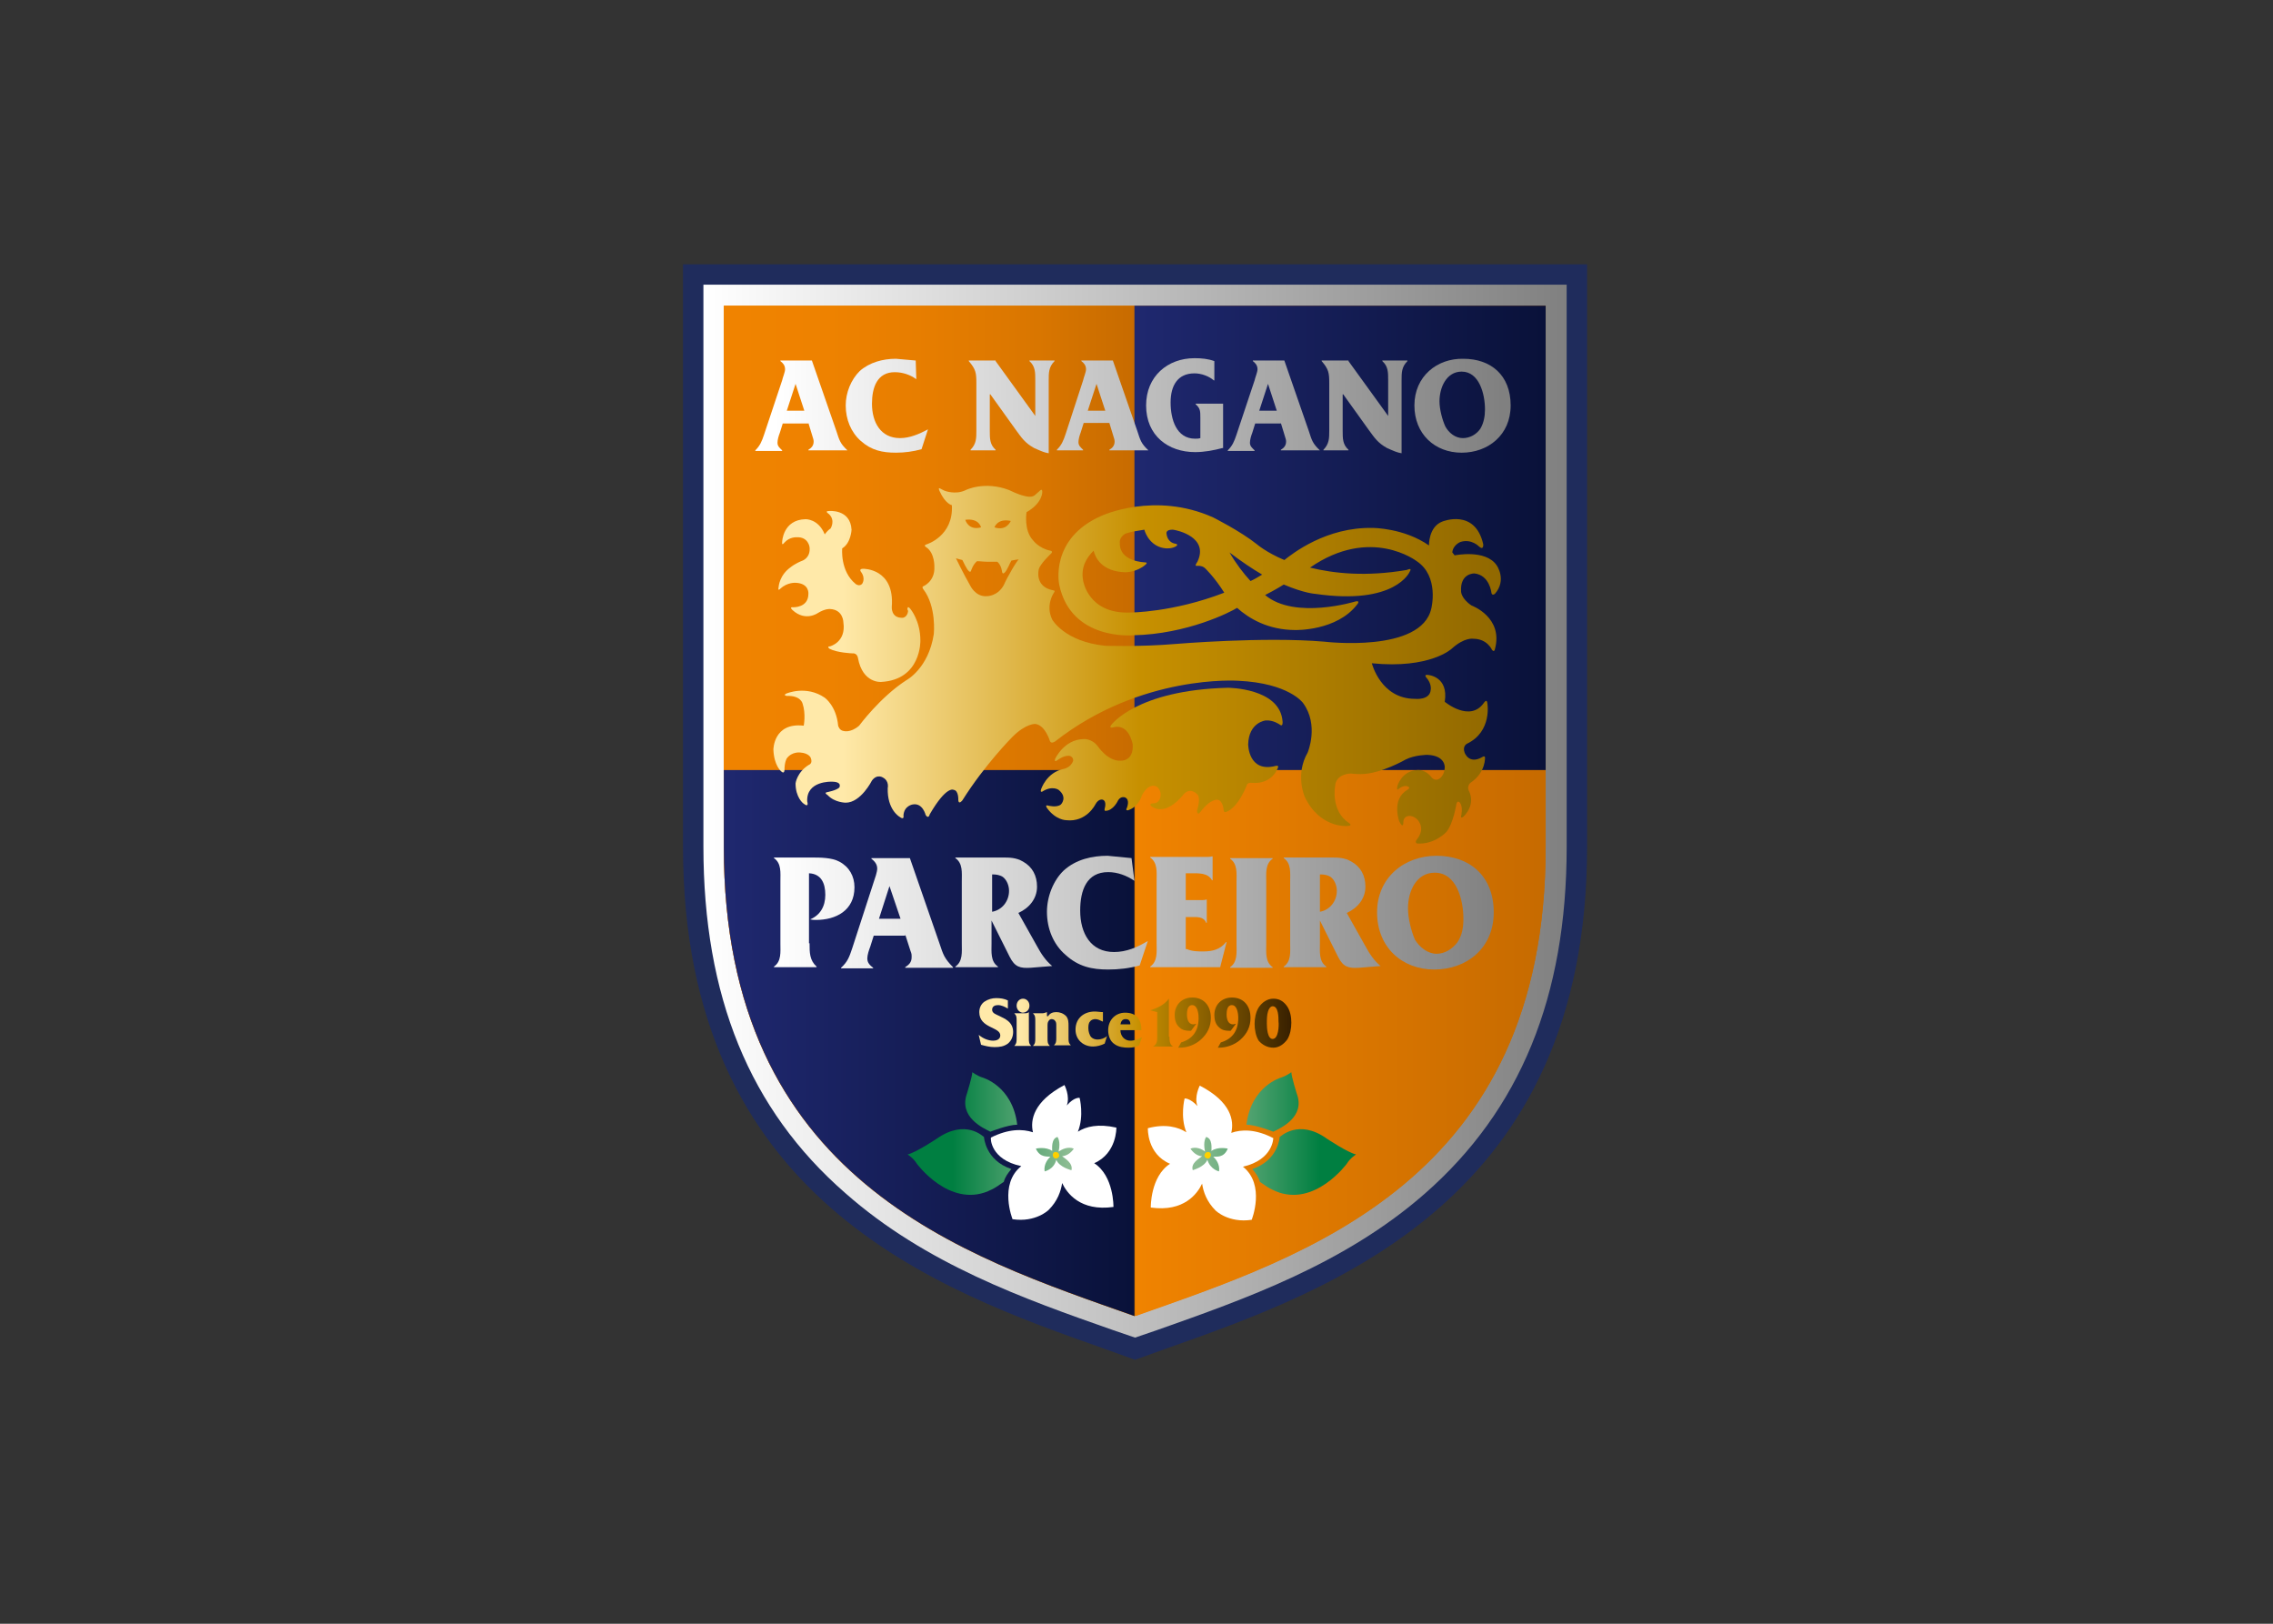 <svg clip-rule="evenodd" fill-rule="evenodd" stroke-linejoin="round" stroke-miterlimit="2" viewBox="0 0 560 400" xmlns="http://www.w3.org/2000/svg" xmlns:xlink="http://www.w3.org/1999/xlink"><rect x="0" y="0" width="560" height="400" fill="#333333" stroke="none"/><linearGradient id="a"><stop offset="0" stop-color="#fff"/><stop offset="1" stop-color="#808080"/></linearGradient><linearGradient id="b" gradientUnits="userSpaceOnUse" x1="645.331" x2="850.923" xlink:href="#a" y1="-83.719" y2="-83.719"/><linearGradient id="c"><stop offset="0" stop-color="#f08300"/><stop offset="1" stop-color="#c76b00"/></linearGradient><linearGradient id="d" gradientUnits="userSpaceOnUse" x1="748.267" x2="844.068" xlink:href="#c" y1="-83.903" y2="-83.903"/><linearGradient id="e" gradientUnits="userSpaceOnUse" x1="748.268" x2="844.069" xlink:href="#c" y1="-83.867" y2="-83.867"/><linearGradient id="f" gradientUnits="userSpaceOnUse" x1="650.22" x2="748.265" y1="-83.867" y2="-83.867"><stop offset="0" stop-color="#f08300"/><stop offset=".25" stop-color="#ee8200"/><stop offset=".5" stop-color="#e67d00"/><stop offset=".76" stop-color="#d97600"/><stop offset="1" stop-color="#c76b00"/></linearGradient><linearGradient id="g"><stop offset="0" stop-color="#1f286f"/><stop offset="1" stop-color="#091139"/></linearGradient><linearGradient id="h" gradientUnits="userSpaceOnUse" x1="650.22" x2="748.126" xlink:href="#g" y1="-28.561" y2="-28.561"/><linearGradient id="i" gradientUnits="userSpaceOnUse" x1="748.13" x2="846.042" xlink:href="#g" y1="-148.94" y2="-148.94"/><linearGradient id="j"><stop offset="0" stop-color="#ffe9a9"/><stop offset=".1" stop-color="#ffe9a9"/><stop offset=".5" stop-color="#c79000"/><stop offset="1" stop-color="#382000"/></linearGradient><linearGradient id="k" gradientUnits="userSpaceOnUse" x1="56.19" x2="94.965" xlink:href="#j" y1="102.487" y2="102.487"/><linearGradient id="l" gradientUnits="userSpaceOnUse" x1="56.19" x2="94.967" xlink:href="#j" y1="102.438" y2="102.438"/><linearGradient id="m" gradientUnits="userSpaceOnUse" x1="56.19" x2="94.967" xlink:href="#j" y1="103.348" y2="103.348"/><linearGradient id="n" gradientUnits="userSpaceOnUse" x1="56.189" x2="94.968" xlink:href="#j" y1="103.419" y2="103.419"/><linearGradient id="o" gradientUnits="userSpaceOnUse" x1="56.189" x2="94.966" xlink:href="#j" y1="103.419" y2="103.419"/><linearGradient id="p" gradientUnits="userSpaceOnUse" x1="56.187" x2="94.968" xlink:href="#j" y1="102.425" y2="102.425"/><linearGradient id="q" gradientUnits="userSpaceOnUse" x1="56.192" x2="94.964" xlink:href="#j" y1="102.523" y2="102.523"/><linearGradient id="r" gradientUnits="userSpaceOnUse" x1="56.19" x2="94.965" xlink:href="#j" y1="102.523" y2="102.523"/><linearGradient id="s" gradientUnits="userSpaceOnUse" x1="56.193" x2="94.965" xlink:href="#j" y1="102.487" y2="102.487"/><linearGradient id="t"><stop offset="0" stop-color="#ffe9a9"/><stop offset=".1" stop-color="#ffe9a9"/><stop offset=".5" stop-color="#c79000"/><stop offset="1" stop-color="#8f6700"/></linearGradient><linearGradient id="u" gradientUnits="userSpaceOnUse" x1="27.756" x2="123.401" xlink:href="#t" y1="47.583" y2="47.583"/><linearGradient id="v" gradientUnits="userSpaceOnUse" x1="27.756" x2="123.4" xlink:href="#t" y1="67.989" y2="67.989"/><linearGradient id="w" gradientUnits="userSpaceOnUse" x1="27.756" x2="123.399" xlink:href="#t" y1="56.56" y2="56.56"/><linearGradient id="x" gradientUnits="userSpaceOnUse" x1="28.617" x2="122.106" xlink:href="#a" y1="23.102" y2="23.102"/><linearGradient id="y" gradientUnits="userSpaceOnUse" x1="28.617" x2="122.109" xlink:href="#a" y1="23.076" y2="23.076"/><linearGradient id="z" gradientUnits="userSpaceOnUse" x1="28.619" x2="122.105" xlink:href="#a" y1="23.286" y2="23.286"/><linearGradient id="A" gradientUnits="userSpaceOnUse" x1="28.616" x2="122.109" xlink:href="#a" y1="23.102" y2="23.102"/><linearGradient id="B" gradientUnits="userSpaceOnUse" x1="28.616" x2="122.108" xlink:href="#a" y1="23.076" y2="23.076"/><linearGradient id="C" gradientUnits="userSpaceOnUse" x1="28.618" x2="122.106" xlink:href="#a" y1="23.102" y2="23.102"/><linearGradient id="D" gradientUnits="userSpaceOnUse" x1="28.618" x2="122.107" xlink:href="#a" y1="23.286" y2="23.286"/><linearGradient id="E" gradientUnits="userSpaceOnUse" x1="28.618" x2="122.107" xlink:href="#a" y1="23.076" y2="23.076"/><linearGradient id="F" gradientUnits="userSpaceOnUse" x1="28.618" x2="122.103" xlink:href="#a" y1="88.346" y2="88.346"/><linearGradient id="G" gradientUnits="userSpaceOnUse" x1="28.617" x2="122.107" xlink:href="#a" y1="88.346" y2="88.346"/><linearGradient id="H" gradientUnits="userSpaceOnUse" x1="28.618" x2="122.107" xlink:href="#a" y1="88.386" y2="88.386"/><linearGradient id="I" gradientUnits="userSpaceOnUse" x1="28.617" x2="122.106" xlink:href="#a" y1="88.314" y2="88.314"/><linearGradient id="J" gradientUnits="userSpaceOnUse" x1="28.618" x2="122.107" xlink:href="#a" y1="88.292" y2="88.292"/><linearGradient id="K" gradientUnits="userSpaceOnUse" x1="28.619" x2="122.106" xlink:href="#a" y1="88.346" y2="88.346"/><linearGradient id="L" gradientUnits="userSpaceOnUse" x1="28.617" x2="122.107" xlink:href="#a" y1="88.386" y2="88.386"/><linearGradient id="M" gradientUnits="userSpaceOnUse" x1="28.619" x2="122.107" xlink:href="#a" y1="88.314" y2="88.314"/><linearGradient id="N"><stop offset="0" stop-color="#007f41"/><stop offset=".26" stop-color="#007f41"/><stop offset="1" stop-color="#8cbc92"/></linearGradient><linearGradient id="O" gradientTransform="matrix(-39.519 0 0 -39.519 802.156 -2.132)" gradientUnits="userSpaceOnUse" x1="0" x2="1" xlink:href="#N" y1="0" y2="0"/><linearGradient id="P" gradientTransform="matrix(-39.519 0 0 -39.519 802.155 -14.478)" gradientUnits="userSpaceOnUse" x1="0" x2="1" xlink:href="#N" y1="0" y2="0"/><linearGradient id="Q" gradientTransform="matrix(-39.517 0 0 -39.517 802.155 -.154)" gradientUnits="userSpaceOnUse" x1="0" x2="1" xlink:href="#N" y1="0" y2="0"/><linearGradient id="R" gradientUnits="userSpaceOnUse" x1="694.777" x2="731.902" xlink:href="#N" y1="-2.132" y2="-2.132"/><linearGradient id="S" gradientUnits="userSpaceOnUse" x1="694.779" x2="731.903" xlink:href="#N" y1="-14.478" y2="-14.478"/><linearGradient id="T" gradientUnits="userSpaceOnUse" x1="694.779" x2="731.901" xlink:href="#N" y1="-.154" y2="-.154"/><g transform="matrix(1.034 0 0 1.034 -493.645 286.453)"><path d="m855.565-214.071h-215.416v138.838c0 84.082 60.595 105.484 100.759 119.66l6.949 2.502 6.949-2.502c40.165-14.176 100.759-35.578 100.759-119.66z" fill="#1f2c5c" fill-rule="nonzero"/><path d="m850.701-209.207h-205.687v133.835c0 35.718 10.979 62.679 33.771 82.553 19.179 16.955 42.805 25.294 63.791 32.66l5.281 1.806 5.281-1.806c20.847-7.366 44.612-15.705 63.791-32.521 22.653-19.874 33.772-46.836 33.772-82.553z" fill="url(#b)" fill-rule="nonzero"/><path d="m747.996-204.204v240.709c40.443-14.314 97.701-32.243 97.701-111.738v-128.971z" fill="url(#d)" fill-rule="nonzero"/><path d="m845.697-204.204h-195.819v128.971c0 79.495 57.398 97.424 97.84 111.738 40.582-14.314 97.979-32.243 97.979-111.738z" fill="url(#e)" fill-rule="nonzero"/><path d="m747.857-204.204h-97.979v128.971c0 79.495 57.398 97.424 97.84 111.738h.139z" fill="url(#f)" fill-rule="nonzero"/><path d="m649.878-93.578v18.345c0 79.495 57.398 97.424 97.84 111.738v-130.083z" fill="url(#h)" fill-rule="nonzero"/><path d="m747.718-204.204h97.979v110.626h-97.979z" fill="url(#i)"/><g fill-rule="nonzero"><g transform="matrix(1.853 0 0 1.853 609.018 -223.244)"><path d="m54.825 104.025c.525.45 1.2.75 1.875.75.375 0 .9-.15.9-.675 0-1.125-2.7-.9-2.7-3 0-.525.225-1.05.675-1.35s.975-.45 1.5-.45 1.05.075 1.5.3v1.05c-.375-.225-.825-.45-1.275-.45-.375 0-.75.15-.75.6s.525.6.825.75c.45.225.825.375 1.2.675.45.375.675.825.675 1.425s-.225 1.125-.675 1.5c-.525.375-1.05.45-1.725.45-.6 0-1.2-.15-1.725-.3z" fill="url(#k)"/><path d="m60.675 101.25c.225 0 .45 0 .6-.15v3.375c0 .45 0 .675.3.975h-2.175c.3-.3.3-.6.3-.975v-2.25c0-.45 0-.675-.3-.975zm-.975-.975c0-.525.375-.9.825-.9s.825.375.825.9-.375.9-.9.9c-.45-.075-.75-.45-.75-.9z" fill="url(#l)"/><path d="m63.75 101.625c.225-.375.6-.525 1.05-.525s.9.15 1.275.525c.3.375.3.825.3 1.275v1.5c0 .45 0 .675.3.975h-2.175c.3-.3.3-.525.3-.975v-1.575c0-.225 0-.45-.15-.6-.075-.15-.3-.225-.45-.225s-.3.075-.375.225c-.15.15-.15.45-.15.675v1.575c0 .45 0 .675.3.975h-2.175c.3-.3.3-.525.3-.975v-2.25c0-.45 0-.675-.3-.975h1.2c.225 0 .375-.075.6-.15v.525z" fill="url(#m)"/><path d="m70.725 102.3c-.3-.15-.6-.3-.9-.3-.225 0-.525.075-.675.3-.225.225-.225.6-.225.9 0 .375.15.9.375 1.125s.525.3.825.3c.375 0 .9-.15 1.2-.45l-.3.975c-.45.225-.975.375-1.5.375-1.2 0-2.25-.825-2.25-2.175 0-1.5 1.125-2.325 2.475-2.325.375 0 .675.075 1.05.075v1.2z" fill="url(#n)"/><path d="m73.05 102.675c.075-.375.225-.675.675-.675s.6.3.6.675zm2.775 1.65c-.45.225-.975.45-1.5.45-.75 0-1.275-.6-1.275-1.35h2.7c0-1.425-.675-2.25-2.1-2.25-1.2 0-2.175.9-2.175 2.25 0 .675.225 1.425.825 1.8.525.375 1.2.45 1.8.45.45 0 .975-.075 1.35-.3z" fill="url(#o)"/><path d="m79.35 104.25c0 .45 0 .975.45 1.275h-2.55c.525-.3.525-.75.525-1.275v-3.15l-.9-.225c.9-.3 1.8-.675 2.4-1.5v4.875z" fill="url(#p)"/><path d="m80.85 105c1.5-.45 2.25-1.5 2.25-3.15 0-.6-.15-1.65-.825-1.65-.6 0-.675.75-.675 1.2 0 .525.15 1.275.825 1.275.15 0 .3-.075.375-.075l-.675.9h-.225c-.45 0-.9-.075-1.275-.45-.45-.375-.6-.975-.6-1.575 0-1.35.975-2.25 2.25-2.25 1.5 0 2.4 1.05 2.4 2.625 0 1.125-.45 2.025-1.275 2.775-.75.675-1.725 1.05-2.775 1.05h-.15z" fill="url(#q)"/><path d="m85.95 105c1.5-.45 2.25-1.5 2.25-3.15 0-.6-.15-1.65-.825-1.65-.6 0-.675.75-.675 1.2 0 .525.15 1.275.825 1.275.15 0 .3-.075.375-.075l-.675.9h-.225c-.45 0-.9-.075-1.275-.45-.45-.375-.6-.975-.6-1.575 0-1.35.975-2.25 2.25-2.25 1.5 0 2.4 1.05 2.4 2.625 0 1.125-.45 2.025-1.275 2.775-.75.675-1.8 1.05-2.775 1.05h-.15z" fill="url(#r)"/><path d="m92.625 104.55c-.675 0-.75-1.425-.75-1.95s0-1.125.15-1.575c.075-.3.3-.675.6-.675.75 0 .75 1.425.75 1.95.075.525 0 2.25-.75 2.25zm.075 1.125c.75 0 1.35-.45 1.8-1.05.375-.6.525-1.425.525-2.175s-.15-1.575-.6-2.175-.975-.9-1.725-.9-1.425.45-1.875 1.125c-.375.6-.525 1.425-.525 2.1 0 .75.15 1.575.525 2.175.45.525 1.125.9 1.875.9z" fill="url(#s)"/></g><g transform="matrix(1.853 0 0 1.853 609.018 -223.244)"><path d="m46.05 49.275s1.275 1.5 1.275 4.05c0 0 .15 5.025-5.025 5.325 0 0-2.4.225-3-3.075 0 0-.075-.675-.75-.6 0 0-1.95-.075-2.925-.6 0 0-.375-.3.075-.3 0 0 2.1-.525 1.725-3.075 0 0 0-1.65-1.725-1.725 0 0-.6-.075-1.575.525 0 0-1.575 1.125-3.225-.375 0 0-.525-.45.075-.375 0 0 1.95.075 1.95-1.725 0 0 .15-1.35-1.65-1.425 0 0-1.05-.075-1.95.75 0 0-.375.45-.225-.225 0 0 .075-1.5 1.575-2.55 0 0 .525-.45 1.5-.825 0 0 1.05-.375.9-1.725 0 0-.15-1.35-1.65-1.275 0 0-.9-.075-1.575.675 0 0-.375.525-.3-.075 0 0 .075-2.85 3-2.925 0 0 1.65-.075 2.475 1.95 0 0 .375-.525.75-.75 0 0 .675-1.05-.225-1.875 0 0-.6-.375 0-.375 0 0 2.775-.3 2.925 2.4 0 0-.075 1.725-1.2 2.4 0 0-.3 2.925 1.725 4.575 0 0 .45.375.825 0 0 0 .525-.675-.15-1.575 0 0-.3-.375.3-.375 0 0 4.05-.075 3.675 4.875 0 0-.15 1.5 1.425 1.425 0 0 .6-.075.675-.9-.15-.075-.15-.825.3-.225z" fill="url(#u)"/><path d="m83.325 75.375c1.35-1.8 2.25-1.575 2.25-1.575.675.15.75 1.35.75 1.35 0 .3.3.225.3.225 1.65-.6 2.7-3.525 2.7-3.525.15-.3.6-.225.6-.225 2.7.225 3.375-1.95 3.375-1.95.15-.375-.3-.225-.3-.225-3.525.9-3.525-2.775-3.525-2.775.075-2.85 2.25-3.075 2.25-3.075.975-.075 1.8.525 1.8.525.45.375.375-.375.375-.375-.3-4.35-7.05-4.35-7.05-4.35-11.775.3-15 4.8-15 4.8-.3.45.225.3.225.3 2.1-.6 2.55 2.175 2.55 2.175.15 2.25-1.575 2.1-1.575 2.1-1.65.075-2.925-1.875-2.925-1.875-.825-1.05-1.875-.9-1.875-.9-2.475.075-3.6 2.55-3.6 2.55-.15.525.3.15.3.15 1.05-.75 1.65-.525 1.65-.525.45.225.375.6.375.6-.3.9-1.2 1.05-1.2 1.05-2.25.45-2.925 2.625-2.925 2.625-.15.45.15.3.15.3 1.275-.825 2.1-.225 2.1-.225 1.2.975.3 1.875.3 1.875-.525.45-1.65.15-1.65.15-.45-.15-.15.3-.15.3 1.125 1.575 2.475 1.575 2.475 1.575 2.625.3 3.75-2.025 3.75-2.025.45-.825.975-.6.975-.6.525.225.225 1.125.225 1.125-.075.3.075.3.075.3 1.05 0 1.65-1.35 1.65-1.35.375-.6.9-.375.9-.375.675.3.225 1.35.225 1.35-.225.375.15.3.15.3 1.425-.45 1.8-1.95 1.8-1.95.675-1.275 1.425-1.2 1.425-1.2.9 0 .975 1.05.975 1.05 0 1.2-.825 1.2-.825 1.2-.825 0-.375.375-.375.375 1.95 1.425 4.125-1.5 4.125-1.5.9-1.05 1.8 0 1.8 0 .45.45 0 1.875 0 1.875s-.15.375.075.525c-.075.075.075.15.3-.15z" fill="url(#v)"/><path d="m118.2 48.825c-1.35-.9-1.35-1.8-1.35-1.8-.15-2.4 1.725-2.325 1.725-2.325 1.95.225 2.175 2.475 2.175 2.475.075.45.45.15.45.15 1.575-1.8.225-3.675.225-3.675-1.425-2.1-5.4-1.275-5.4-1.275l-.3-.375c.075-.975 1.05-1.35 1.05-1.35 1.425-.45 2.4.6 2.4.6.6.525.525-.3.525-.3-1.05-4.65-5.25-2.925-5.25-2.925-1.8.675-1.725 3.075-1.725 3.075-3.225-2.25-7.2-2.25-7.2-2.25-6-.15-10.35 3.3-11.4 4.125-2.325-.975-3.525-2.025-3.525-2.025-2.175-1.725-5.625-3.45-5.625-3.45-7.5-3.375-14.325-.225-14.325-.225-6.75 2.925-5.475 8.85-5.475 8.85 1.5 7.275 9.525 6.525 9.525 6.525 6.975-.15 12.525-3 13.35-3.525 1.5 1.35 3.975 2.85 7.5 2.85 0 0 5.325.15 7.95-3.3 0 0 .45-.525-.225-.375 0 0-7.8 2.4-11.625-.825 1.35-.675 2.4-1.35 2.4-1.35 2.625 1.125 4.05 1.2 4.05 1.2 10.35 1.5 12.15-2.85 12.15-2.85.375-.6-.375-.225-.375-.225-5.25.9-9.375.45-12.45-.3 7.8-5.4 13.725-.825 13.725-.825 2.925 1.95 1.875 6.075 1.875 6.075-1.275 5.775-13.725 4.275-13.725 4.275-7.8-.675-19.275.3-19.275.3-4.425.375-8.925.225-8.925.225-5.25-.525-6.825-3.375-6.825-3.375-.9-1.875.225-3.45.225-3.45.225-.3-.075-.3-.075-.3-2.475-.45-1.875-2.7-1.875-2.7.15-.675 1.5-1.95 1.5-1.95.45-.375 0-.45 0-.45-1.5-.3-2.25-1.35-2.25-1.35-1.2-1.275-.825-3.6-.825-3.6 2.1-1.2 2.025-2.625 2.025-2.625 0-.525-.375-.075-.375-.075l-.6.525c-.45.375-1.35.075-1.35.075-.75-.15-1.95-.75-1.95-.75-3.15-1.2-5.55 0-5.55 0-1.35.675-2.775.075-2.775.075l-.45-.225c-.45-.3-.15.3-.15.3.75 1.65 1.575 1.8 1.575 1.8.225 3.975-3.225 5.025-3.225 5.025-.525.15-.075.375-.075.375 1.125.75 1.05 2.55 1.05 2.55.075 1.875-1.425 2.475-1.425 2.475-.225.075 0 .375 0 .375 1.725 2.25 1.35 5.775 1.35 5.775-.675 4.425-3.525 5.925-3.525 5.925-3.375 2.175-6.075 5.85-6.075 5.85-1.125.975-2.025.675-2.025.675-.525-.075-.675-.675-.675-.675-.225-2.55-1.725-3.6-1.725-3.6-2.4-1.65-4.95-.525-4.95-.525-.45.225.075.3.075.3 1.8-.075 2.025.975 2.025.975.45 1.35.15 2.85.15 2.85-3.9-.45-3.9 3.075-3.9 3.075.075 2.025.975 2.775.975 2.775.45.45.45-.15.45-.15 0-1.05.3-1.5.3-1.5.675-.9 1.725-.75 1.725-.75 1.125.075 1.35.675 1.35.675.3.75-.225.9-.225.9-1.575.975-1.725 2.4-1.725 2.4 0 1.8.975 2.55.975 2.55.825.675.525-.225.525-.225-.15-2.7 3.15-2.55 3.15-2.55 1.425 0 .975.75.975.75-.375.375-1.575.6-1.575.6-.45.075.075.375.075.375.9.975 2.325.975 2.325.975 1.95 0 3.375-2.85 3.375-2.85.675-.9 1.425-.375 1.425-.375.825.45.6 1.35.6 1.35-.075 2.775 1.5 3.675 1.5 3.675.675.525.525-.15.525-.15.075-1.275 1.2-1.425 1.2-1.425 1.275-.225 1.65 1.35 1.65 1.35.375.6.525-.075.525-.075 2.175-3.75 3.075-3.15 3.075-3.15.675.075.6 1.35.6 1.35.075.6.525 0 .525 0 2.925-4.65 6.45-8.175 6.45-8.175 1.725-1.725 2.925-1.65 2.925-1.65 1.275.15 1.875 2.175 1.875 2.175.15.45.675.075.675.075 11.1-8.7 23.55-7.8 23.55-7.8 6.525.3 8.325 2.85 8.325 2.85 2.1 2.85.6 6.375.6 6.375-1.65 2.85-.375 5.7-.375 5.7 1.875 3.975 5.325 3.75 5.325 3.75.975 0 .375-.375.375-.375-2.4-1.575-1.8-4.725-1.8-4.725.075-1.65 2.025-1.65 2.025-1.65.45.075 1.275.075 1.275.075 2.55 0 5.775-1.875 5.775-1.875 1.2-.6 2.775-.6 2.775-.6 2.325.075 2.25 1.575 2.25 1.575 0 .975-.6 1.425-.6 1.425-.675.525-1.125-.15-1.125-.15-.75-.975-1.725-.9-1.725-.9-2.1.075-2.625 2.025-2.625 2.025-.15.675.075.45.075.45.75-.6 1.2-.375 1.2-.375.525.15 0 .45 0 .45-2.1 1.2-1.05 4.05-1.05 4.05.525 1.05.525.15.525.15 0-.6.375-.75.375-.75.825-.375 1.5.45 1.5.45.975 1.2-.075 2.4-.075 2.4-.45.525 0 .6 0 .6 2.25.15 3.75-1.5 3.75-1.5.9-1.125 1.275-3.6 1.275-3.6.15-.525.45-.15.45-.15.45.6.15 1.725.15 1.725-.075.375.3.075.3.075 1.725-1.725.675-3.375.675-3.375-.225-.6.225-.975.225-.975 2.025-1.35 1.875-3.3 1.875-3.3-.075-.225-.375 0-.375 0-1.725.975-2.25-.6-2.25-.6-.3-.825.3-1.125.3-1.125 3.3-1.575 2.625-5.25 2.625-5.25-.075-.6-.45 0-.45 0-1.8 2.55-5.025-.15-5.025-.15.525-3.3-2.175-3.45-2.175-3.45-.525-.075-.225.3-.225.3.75.825.6 1.575.6 1.575-.075 1.425-2.025 1.2-2.025 1.2-4.425 0-5.55-4.575-5.55-4.575 7.5.75 10.275-1.875 10.275-1.875 1.65-1.5 2.775-1.275 2.775-1.275 1.8 0 2.4 1.425 2.4 1.425.3.375.375-.075.375-.075 1.125-4.125-3-5.625-3-5.625zm-43.875.9c-5.475.225-6.075-4.125-6.075-4.125-.3-1.65.375-2.85 1.35-3.825.225.9 1.05 2.7 4.125 2.775 0 0 1.425 0 2.55-.975 0 0 .375-.3-.075-.3 0 0-3.3-.075-3.225-2.475 0 0-.15-.675.675-1.2.675-.225 1.125-.3 1.125-.3.45-.075.9-.15 1.35-.225.15.6.9 2.25 2.775 2.4 0 0 .825.075 1.35-.3 0 0 .3-.225-.15-.3 0 0-.975-.075-1.125-1.275 0 0-.15-.525.75-.525h.075c.6.075 4.65.975 3.15 4.125 0 0-.45.6-.075.525 0 0 .675-.075 1.05.3 0 0 1.2 1.125 2.475 3.15-6.6 2.55-12.075 2.55-12.075 2.55zm15.45-4.05c-.9-.975-1.875-2.25-2.7-3.675 1.575 1.2 2.925 2.1 4.2 2.85-.525.3-.975.6-1.5.825zm-30.825-7.725s-.525 1.35-2.1.825c0 0 .375-1.2 2.1-.825zm-3.825.825c-1.65.45-2.025-.975-2.025-.975 1.8-.225 2.025.975 2.025.975zm2.925 7.425c-.825 1.5-2.25 1.425-2.25 1.425-1.425.075-2.1-1.425-2.1-1.425-.9-1.575-1.8-3.45-1.8-3.45.225.075.525.15.825.225.15.3.525 1.125.825 1.425 0 0 .225.225.3-.075 0 0 .225-.75.75-1.2.45 0 .9.075 1.425.075h1.2c.525.45.6 1.275.6 1.275.075.45.375.075.375.075.3-.3.6-1.125.825-1.5.375-.075.75-.15.975-.15-.15-.075-1.575 2.4-1.95 3.3z" fill="url(#w)"/></g><g transform="matrix(1.853 0 0 1.853 609.018 -223.244)"><path d="m32.4 23.775h-2.25l1.125-3.45zm.525 1.575.525 1.725c.075.3.15.375.15.675 0 .525-.3.825-.675 1.05v.075h5.025c-.975-.9-1.05-1.35-1.425-2.475l-3.15-9.075h-4.05v.075c.3.225.6.525.6 1.05 0 .375-.3 1.05-.375 1.425l-2.325 6.975c-.3.9-.525 1.425-1.125 2.025v.075h3.45v-.075c-.3-.3-.6-.525-.6-.975 0-.375.15-.9.3-1.275l.375-1.2h3.3z" fill="url(#x)"/><path d="m46.8 19.725c-.825-.6-1.8-.9-2.775-.9-2.25 0-2.925 1.95-2.925 4.05 0 2.4 1.125 4.425 3.6 4.425 1.275 0 2.475-.525 3.6-1.125l-.825 2.55c-1.05.3-2.175.45-3.3.45-1.725 0-3.15-.3-4.5-1.5-1.275-1.125-1.95-2.775-1.95-4.575 0-1.65.675-3.3 1.8-4.425 1.275-1.125 3-1.575 4.65-1.575l2.55.225z" fill="url(#y)"/><path d="m63.975 29.25c-.6 0-1.5-.45-2.025-.675-1.2-.675-1.575-1.275-2.4-2.4l-3.225-4.5h-.075v4.65c0 1.05 0 1.8.75 2.475v.075h-3.225v-.075c.75-.75.75-1.5.75-2.475v-6.075c0-1.35-.075-1.8-.975-2.85v-.075h3.45v.075l5.1 7.05v-4.575c0-1.05 0-1.8-.75-2.475v-.075h3.225v.075c-.75.75-.75 1.5-.75 2.475v9.375z" fill="url(#z)"/><path d="m71.1 23.775h-2.25l1.125-3.45zm.525 1.575.525 1.725c.075.3.15.375.15.675 0 .525-.3.825-.675 1.05v.075h5.025c-.975-.9-1.05-1.35-1.425-2.475l-3.15-9.075h-4.05v.075c.3.225.6.525.6 1.05 0 .375-.3 1.05-.375 1.425l-2.25 6.9c-.3.9-.525 1.425-1.125 2.025v.075h3.375v-.075c-.3-.3-.6-.525-.6-.975 0-.375.15-.9.3-1.275l.375-1.2z" fill="url(#A)"/><path d="m86.175 28.575c-1.125.3-2.325.525-3.525.525-3.45 0-6.3-2.1-6.3-6 0-3.75 2.775-6.075 6.225-6.075.9 0 1.725.075 2.55.375v2.475h-.075c-.6-.525-1.575-.9-2.475-.9-2.175 0-3.075 1.575-3.075 3.75s.75 4.65 3.15 4.65c.225 0 .45 0 .675-.075v-2.625c0-.825 0-1.2-.6-1.725v-.075h3.525v5.7z" fill="url(#B)"/><path d="m93.15 23.775h-2.25l1.125-3.45zm.525 1.575.525 1.725c.075.3.15.375.15.675 0 .525-.3.825-.675 1.05v.075h5.025c-.975-.9-1.05-1.35-1.425-2.475l-3.15-9.075h-4.05v.075c.3.225.6.525.6 1.05 0 .375-.3 1.05-.375 1.425l-2.325 6.975c-.3.9-.525 1.425-1.125 2.025v.075h3.45v-.075c-.3-.3-.6-.525-.6-.975 0-.375.15-.9.3-1.275l.375-1.2h3.3z" fill="url(#C)"/><path d="m109.35 29.25c-.6 0-1.5-.45-2.025-.675-1.2-.675-1.575-1.275-2.4-2.4l-3.225-4.5h-.075v4.65c0 1.05 0 1.8.75 2.475v.075h-3.225v-.075c.75-.75.75-1.5.75-2.475v-6.075c0-1.35-.075-1.8-.975-2.85v-.075h3.45v.075l5.1 7.05v-4.575c0-1.05 0-1.8-.75-2.475v-.075h3.225v.075c-.75.75-.75 1.5-.75 2.475v9.375z" fill="url(#D)"/><path d="m114.075 22.575c0-1.8.9-3.825 2.85-3.825 2.25 0 3 2.85 3 4.875 0 .825-.15 1.725-.6 2.475-.525.75-1.35 1.2-2.25 1.2-.975 0-1.8-.675-2.25-1.5-.375-.825-.75-2.175-.75-3.225zm-3.225.525c0 3.675 2.625 6.075 6.075 6.075 3.375 0 6.3-2.25 6.3-6.075 0-3.9-2.55-6-6.075-6-3.375-.075-6.3 2.25-6.3 6z" fill="url(#E)"/></g><g transform="matrix(1.853 0 0 1.853 609.018 -223.244)"><path d="m33.075 92.25c0 1.2 0 2.175.9 3v.075h-5.475v-.075c.975-.675.825-1.875.825-3v-7.95c0-1.125.15-2.325-.825-3v-.075h4.8c1.125 0 2.625 0 3.6.525 1.275.675 1.95 1.875 1.95 3.3 0 3-2.4 4.2-4.95 4.2-.225 0-.45 0-.75-.075 1.275-.525 1.95-1.65 1.95-3.15s-.525-2.7-2.1-2.775v9z" fill="url(#F)"/><path d="m44.775 89.1h-2.775l1.35-4.2zm.6 2.025.675 2.1c.15.375.15.45.15.825 0 .675-.375.975-.825 1.275v.075h6.15v-.075c-1.125-1.125-1.275-1.65-1.725-3l-3.825-11.025h-4.95v.075c.375.3.75.675.75 1.275 0 .45-.3 1.275-.45 1.725l-2.775 8.55c-.375 1.125-.6 1.725-1.425 2.475v.075h4.125v-.075c-.375-.3-.75-.6-.75-1.2 0-.45.225-1.125.375-1.5l.45-1.425h4.05z" fill="url(#G)"/><path d="m56.7 83.4c.375 0 .825.075 1.2.3.525.375.825 1.125.825 1.8 0 1.35-.9 2.475-2.175 2.7v-4.8zm-.225 5.925 2.325 4.65c.675 1.35 1.35 1.5 2.7 1.425l2.775-.225c-.825-.675-1.425-1.575-1.95-2.55l-2.4-4.275c1.35-.6 2.4-1.8 2.4-3.375 0-1.425-.6-2.55-1.8-3.225-.9-.525-1.725-.525-2.7-.525h-6v.075c.975.675.825 1.875.825 3v7.95c0 1.125.15 2.325-.825 3v.075h5.475v-.075c-.975-.675-.825-1.875-.825-3z" fill="url(#H)"/><path d="m74.85 84.225c-.975-.675-2.175-1.125-3.375-1.125-2.775 0-3.6 2.325-3.6 4.95 0 2.925 1.35 5.325 4.35 5.325 1.575 0 3-.6 4.35-1.425l-1.05 3.15c-1.35.375-2.7.525-4.05.525-2.1 0-3.825-.375-5.475-1.875-1.575-1.35-2.4-3.375-2.4-5.55 0-1.95.825-4.05 2.175-5.325 1.575-1.425 3.675-1.875 5.625-1.875l3.075.3z" fill="url(#I)"/><path d="m81.6 93c.675.3 1.425.3 2.1.3 1.125 0 2.175-.225 2.925-1.2h.075l-.825 3.225h-9v-.075c.975-.675.825-1.875.825-3v-8.025c0-1.125.15-2.325-.825-3v-.075h7.125c.3 0 .6 0 .825-.075h.075v3.075h-.075c-.525-.975-1.725-.9-2.7-.9h-.675v3.45h1.875c.3 0 .6 0 .75-.075h.075v3h-.075c-.3-.825-1.2-.75-1.95-.75h-.675v4.125z" fill="url(#J)"/><path d="m91.8 92.325c0 1.125-.15 2.325.825 3v.075h-5.475v-.075c.975-.675.825-1.875.825-3v-7.95c0-1.125.15-2.325-.825-3v-.075h5.475v.075c-.975.675-.825 1.875-.825 3z" fill="url(#K)"/><path d="m98.85 83.4c.375 0 .825.075 1.2.3.525.375.825 1.125.825 1.8 0 1.35-.9 2.475-2.175 2.7v-4.8zm-.15 5.925 2.325 4.65c.675 1.35 1.35 1.5 2.7 1.425l2.775-.225c-.825-.675-1.425-1.575-1.95-2.55l-2.4-4.275c1.35-.6 2.4-1.8 2.4-3.375 0-1.425-.6-2.55-1.8-3.225-.9-.525-1.725-.525-2.7-.525h-6v.075c.975.675.825 1.875.825 3v7.95c0 1.125.15 2.325-.825 3v.075h5.475v-.075c-.975-.675-.825-1.875-.825-3z" fill="url(#L)"/><path d="m110.025 87.75c0-2.175 1.05-4.575 3.45-4.575 2.775 0 3.675 3.45 3.675 5.925 0 1.05-.15 2.1-.75 3-.675.9-1.65 1.5-2.7 1.5-1.125 0-2.175-.825-2.775-1.8-.525-1.2-.9-2.85-.9-4.05zm-3.975.525c0 4.5 3.225 7.35 7.35 7.35s7.65-2.7 7.65-7.35c0-4.725-3.15-7.275-7.35-7.275-4.125 0-7.65 2.775-7.65 7.275z" fill="url(#M)"/></g><path d="m780.795-5.883c-4.308-2.224-7.644-2.085-10.007-1.251.695-2.918 0-7.366-7.504-11.257 0 0-1.39 2.641-.556 4.864-1.807-1.945-3.058-1.806-3.058-1.806s-1.112 4.308.417 8.06c-1.946-1.251-5.003-2.084-9.172-.973 0 0-.278 6.115 5.281 8.478-4.725 3.058-4.586 10.423-4.586 10.423 7.921 1.112 11.118-3.335 12.23-5.698.278 1.946 1.111 4.309 3.196 6.393 0 0 3.058 3.058 8.617 2.224 0 0 3.335-8.339-2.085-12.647 7.227-1.668 7.227-6.81 7.227-6.81z" fill="#fff"/><path d="m765.09-.741c.695 2.363 2.78 2.78 2.78 2.78.278-1.668-.834-3.058-1.39-3.475.695-.139 2.502.417 3.475-1.945 0 0-2.363-.556-3.892.556 0-.695.278-2.919-1.251-3.336 0 0-.833.973-.278 3.475-.694-.556-2.084-1.251-3.474-.695 0 0 1.112 1.806 2.78 1.806-.695.556-2.78 1.668-2.224 3.336-.139 0 2.779-.695 3.474-2.502z" fill="url(#O)"/><path d="m765.924-1.853c0 .417-.278.834-.695.834s-.834-.278-.834-.695.278-.833.695-.833c.417-.139.834.139.834.694z" fill="#fdd000"/><path d="m786.354-16.584s-1.251-4.031-1.251-5.003c0 0-1.112.833-2.363 1.25 0 0-7.226 1.946-8.338 11.258 2.224 0 6.393 1.667 6.393 1.667 1.668-.834 7.783-3.474 5.559-9.172z" fill="url(#P)"/><path d="m793.581-5.744c-6.81-4.864-11.118-.417-11.257-.417 0 0-.278 5.559-6.532 7.644.834.973 1.528 1.946 1.806 3.057 1.112.695 1.807 1.39 3.475 2.085l.278.139c9.311 3.891 16.955-6.532 16.955-6.532.834-1.39 2.224-2.224 2.224-2.224-1.946-.416-6.949-3.752-6.949-3.752z" fill="url(#Q)"/><path d="m720.757.788c-5.421 4.308-2.085 12.647-2.085 12.647 5.559.834 8.616-2.224 8.616-2.224 2.085-2.084 2.919-4.447 3.197-6.393 1.112 2.363 4.308 6.81 12.23 5.698 0 0 .139-7.365-4.586-10.423 5.42-2.363 5.281-8.478 5.281-8.478-4.308-.972-7.227-.277-9.173.973 1.529-3.752.417-8.06.417-8.06s-1.251-.278-3.057 1.806c.834-2.223-.556-4.864-.556-4.864-7.366 3.891-8.2 8.339-7.505 11.257-2.502-.834-5.837-.834-10.006 1.251-.139.139-.139 5.281 7.227 6.81z" fill="#fff"/><path d="m732.709 1.761c.417-1.668-1.529-2.78-2.224-3.336 1.807-.139 2.779-1.806 2.779-1.806-1.389-.556-2.779.139-3.613.695.556-2.502-.278-3.475-.278-3.475-1.529.417-1.251 2.78-1.251 3.336-1.528-1.112-3.891-.556-3.891-.556.973 2.223 2.779 1.806 3.474 1.945-.556.417-1.667 1.807-1.389 3.475 0 0 2.223-.417 2.779-2.78.695 1.807 3.614 2.502 3.614 2.502z" fill="url(#R)"/><path d="m728.261-1.853c0 .417.278.834.695.834s.834-.278.834-.695-.278-.833-.695-.833c-.417-.139-.834.139-.834.694z" fill="#fdd000"/><path d="m707.832-16.584s1.25-4.031 1.25-5.003c0 0 1.112.833 2.363 1.25 0 0 7.227 1.946 8.339 11.258-2.224 0-6.393 1.667-6.393 1.667-1.668-.834-7.644-3.474-5.559-9.172z" fill="url(#S)"/><path d="m700.605-5.744c6.949-4.864 11.118-.417 11.257-.417 0 0 .278 5.559 6.532 7.644-.834.973-1.529 1.946-1.807 3.057-1.112.695-1.807 1.39-3.474 2.085l-.278.139c-9.312 3.891-16.955-6.532-16.955-6.532-.834-1.39-2.224-2.224-2.224-2.224 1.946-.416 6.949-3.752 6.949-3.752z" fill="url(#T)"/></g></g></svg>